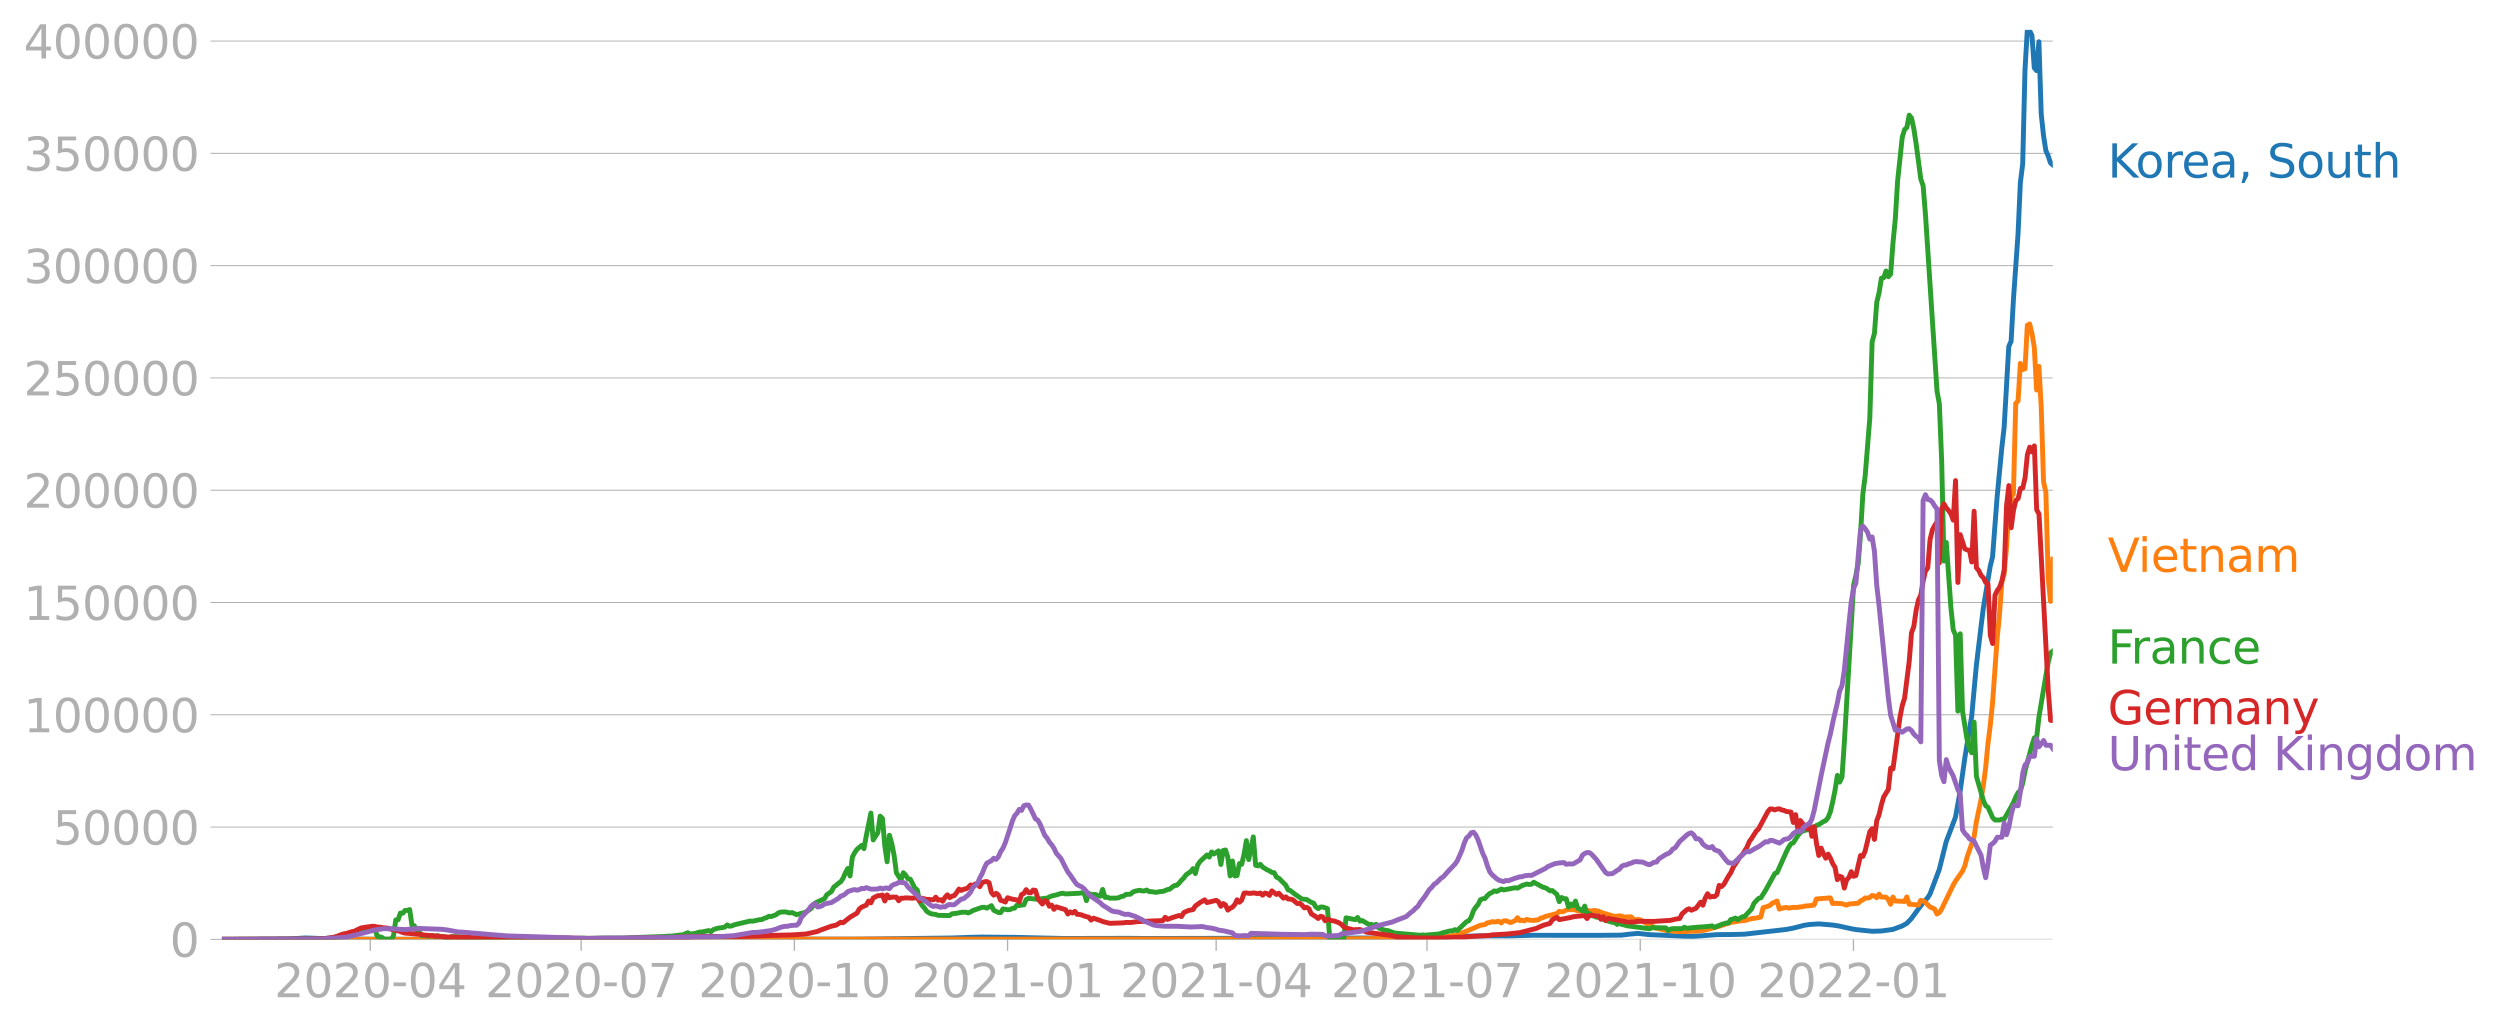 <svg xmlns:xlink="http://www.w3.org/1999/xlink" width="1015.94" height="418.73" viewBox="0 0 761.955 314.048" xmlns="http://www.w3.org/2000/svg"><defs><style>*{stroke-linejoin:round;stroke-linecap:butt}</style></defs><g id="figure_1"><path d="M0 314.048h761.955V0H0v314.048z" style="fill:none" id="patch_1"/><g id="axes_1"><path d="M67.645 286.298h558V9.098h-558v277.2z" style="fill:none" id="patch_2"/><g id="matplotlib.axis_1"><g id="xtick_1"><g id="line2d_1"><defs><path id="m197ab8d21b" d="M0 0v3.5" style="stroke:#b0b0b0;stroke-width:.4"/></defs><use xlink:href="#m197ab8d21b" x="112.85" y="286.298" style="fill:#b0b0b0;stroke:#b0b0b0;stroke-width:.4"/></g><g style="fill:#b0b0b0" transform="matrix(.14 0 0 -.14 83.602 303.936)" id="text_1"><defs><path id="DejaVuSans-32" d="M1228 531h2203V0H469v531q359 372 979 998 621 627 780 809 303 340 423 576 121 236 121 464 0 372-261 606-261 235-680 235-297 0-627-103-329-103-704-313v638q381 153 712 231 332 78 607 78 725 0 1156-363 431-362 431-968 0-288-108-546-107-257-392-607-78-91-497-524-418-433-1181-1211z" transform="scale(.016)"/><path id="DejaVuSans-30" d="M2034 4250q-487 0-733-480-245-479-245-1442 0-959 245-1439 246-480 733-480 491 0 736 480 246 480 246 1439 0 963-246 1442-245 480-736 480zm0 500q785 0 1199-621 414-620 414-1801 0-1178-414-1799Q2819-91 2034-91q-784 0-1198 620-414 621-414 1799 0 1181 414 1801 414 621 1198 621z" transform="scale(.016)"/><path id="DejaVuSans-2d" d="M313 2009h1684v-512H313v512z" transform="scale(.016)"/><path id="DejaVuSans-34" d="M2419 4116 825 1625h1594v2491zm-166 550h794V1625h666v-525h-666V0h-628v1100H313v609l1940 2957z" transform="scale(.016)"/></defs><use xlink:href="#DejaVuSans-32"/><use xlink:href="#DejaVuSans-30" x="63.623"/><use xlink:href="#DejaVuSans-32" x="127.246"/><use xlink:href="#DejaVuSans-30" x="190.869"/><use xlink:href="#DejaVuSans-2d" x="254.492"/><use xlink:href="#DejaVuSans-30" x="290.576"/><use xlink:href="#DejaVuSans-34" x="354.199"/></g></g><g id="xtick_2"><use xlink:href="#m197ab8d21b" x="177.126" y="286.298" style="fill:#b0b0b0;stroke:#b0b0b0;stroke-width:.4" id="line2d_2"/><g style="fill:#b0b0b0" transform="matrix(.14 0 0 -.14 147.878 303.936)" id="text_2"><defs><path id="DejaVuSans-37" d="M525 4666h3000v-269L1831 0h-659l1594 4134H525v532z" transform="scale(.016)"/></defs><use xlink:href="#DejaVuSans-32"/><use xlink:href="#DejaVuSans-30" x="63.623"/><use xlink:href="#DejaVuSans-32" x="127.246"/><use xlink:href="#DejaVuSans-30" x="190.869"/><use xlink:href="#DejaVuSans-2d" x="254.492"/><use xlink:href="#DejaVuSans-30" x="290.576"/><use xlink:href="#DejaVuSans-37" x="354.199"/></g></g><g id="xtick_3"><use xlink:href="#m197ab8d21b" x="242.108" y="286.298" style="fill:#b0b0b0;stroke:#b0b0b0;stroke-width:.4" id="line2d_3"/><g style="fill:#b0b0b0" transform="matrix(.14 0 0 -.14 212.86 303.936)" id="text_3"><defs><path id="DejaVuSans-31" d="M794 531h1031v3560L703 3866v575l1116 225h631V531h1031V0H794v531z" transform="scale(.016)"/></defs><use xlink:href="#DejaVuSans-32"/><use xlink:href="#DejaVuSans-30" x="63.623"/><use xlink:href="#DejaVuSans-32" x="127.246"/><use xlink:href="#DejaVuSans-30" x="190.869"/><use xlink:href="#DejaVuSans-2d" x="254.492"/><use xlink:href="#DejaVuSans-31" x="290.576"/><use xlink:href="#DejaVuSans-30" x="354.199"/></g></g><g id="xtick_4"><use xlink:href="#m197ab8d21b" x="307.091" y="286.298" style="fill:#b0b0b0;stroke:#b0b0b0;stroke-width:.4" id="line2d_4"/><g style="fill:#b0b0b0" transform="matrix(.14 0 0 -.14 277.843 303.936)" id="text_4"><use xlink:href="#DejaVuSans-32"/><use xlink:href="#DejaVuSans-30" x="63.623"/><use xlink:href="#DejaVuSans-32" x="127.246"/><use xlink:href="#DejaVuSans-31" x="190.869"/><use xlink:href="#DejaVuSans-2d" x="254.492"/><use xlink:href="#DejaVuSans-30" x="290.576"/><use xlink:href="#DejaVuSans-31" x="354.199"/></g></g><g id="xtick_5"><use xlink:href="#m197ab8d21b" x="370.66" y="286.298" style="fill:#b0b0b0;stroke:#b0b0b0;stroke-width:.4" id="line2d_5"/><g style="fill:#b0b0b0" transform="matrix(.14 0 0 -.14 341.412 303.936)" id="text_5"><use xlink:href="#DejaVuSans-32"/><use xlink:href="#DejaVuSans-30" x="63.623"/><use xlink:href="#DejaVuSans-32" x="127.246"/><use xlink:href="#DejaVuSans-31" x="190.869"/><use xlink:href="#DejaVuSans-2d" x="254.492"/><use xlink:href="#DejaVuSans-30" x="290.576"/><use xlink:href="#DejaVuSans-34" x="354.199"/></g></g><g id="xtick_6"><use xlink:href="#m197ab8d21b" x="434.936" y="286.298" style="fill:#b0b0b0;stroke:#b0b0b0;stroke-width:.4" id="line2d_6"/><g style="fill:#b0b0b0" transform="matrix(.14 0 0 -.14 405.688 303.936)" id="text_6"><use xlink:href="#DejaVuSans-32"/><use xlink:href="#DejaVuSans-30" x="63.623"/><use xlink:href="#DejaVuSans-32" x="127.246"/><use xlink:href="#DejaVuSans-31" x="190.869"/><use xlink:href="#DejaVuSans-2d" x="254.492"/><use xlink:href="#DejaVuSans-30" x="290.576"/><use xlink:href="#DejaVuSans-37" x="354.199"/></g></g><g id="xtick_7"><use xlink:href="#m197ab8d21b" x="499.918" y="286.298" style="fill:#b0b0b0;stroke:#b0b0b0;stroke-width:.4" id="line2d_7"/><g style="fill:#b0b0b0" transform="matrix(.14 0 0 -.14 470.67 303.936)" id="text_7"><use xlink:href="#DejaVuSans-32"/><use xlink:href="#DejaVuSans-30" x="63.623"/><use xlink:href="#DejaVuSans-32" x="127.246"/><use xlink:href="#DejaVuSans-31" x="190.869"/><use xlink:href="#DejaVuSans-2d" x="254.492"/><use xlink:href="#DejaVuSans-31" x="290.576"/><use xlink:href="#DejaVuSans-30" x="354.199"/></g></g><g id="xtick_8"><use xlink:href="#m197ab8d21b" x="564.901" y="286.298" style="fill:#b0b0b0;stroke:#b0b0b0;stroke-width:.4" id="line2d_8"/><g style="fill:#b0b0b0" transform="matrix(.14 0 0 -.14 535.653 303.936)" id="text_8"><use xlink:href="#DejaVuSans-32"/><use xlink:href="#DejaVuSans-30" x="63.623"/><use xlink:href="#DejaVuSans-32" x="127.246"/><use xlink:href="#DejaVuSans-32" x="190.869"/><use xlink:href="#DejaVuSans-2d" x="254.492"/><use xlink:href="#DejaVuSans-30" x="290.576"/><use xlink:href="#DejaVuSans-31" x="354.199"/></g></g></g><g id="matplotlib.axis_2"><g id="ytick_1"><path d="M67.645 286.298h558" clip-path="url(#p64b93108e6)" style="fill:none;stroke:#b0b0b0;stroke-width:.3;stroke-linecap:square" id="line2d_9"/><g id="line2d_10"><defs><path id="m32a8851462" d="M0 0h-3.5" style="stroke:#b0b0b0;stroke-width:.3"/></defs><use xlink:href="#m32a8851462" x="67.645" y="286.298" style="fill:#b0b0b0;stroke:#b0b0b0;stroke-width:.3"/></g><use xlink:href="#DejaVuSans-30" style="fill:#b0b0b0" transform="matrix(.14 0 0 -.14 51.737 291.617)" id="text_9"/></g><g id="ytick_2"><path d="M67.645 252.076h558" clip-path="url(#p64b93108e6)" style="fill:none;stroke:#b0b0b0;stroke-width:.3;stroke-linecap:square" id="line2d_11"/><use xlink:href="#m32a8851462" x="67.645" y="252.076" style="fill:#b0b0b0;stroke:#b0b0b0;stroke-width:.3" id="line2d_12"/><g style="fill:#b0b0b0" transform="matrix(.14 0 0 -.14 16.108 257.395)" id="text_10"><defs><path id="DejaVuSans-35" d="M691 4666h2478v-532H1269V2991q137 47 274 70 138 23 276 23 781 0 1237-428 457-428 457-1159 0-753-469-1171Q2575-91 1722-91q-294 0-599 50Q819 9 494 109v635q281-153 581-228t634-75q541 0 856 284 316 284 316 772 0 487-316 771-315 285-856 285-253 0-505-56-251-56-513-175v2344z" transform="scale(.016)"/></defs><use xlink:href="#DejaVuSans-35"/><use xlink:href="#DejaVuSans-30" x="63.623"/><use xlink:href="#DejaVuSans-30" x="127.246"/><use xlink:href="#DejaVuSans-30" x="190.869"/><use xlink:href="#DejaVuSans-30" x="254.492"/></g></g><g id="ytick_3"><path d="M67.645 217.853h558" clip-path="url(#p64b93108e6)" style="fill:none;stroke:#b0b0b0;stroke-width:.3;stroke-linecap:square" id="line2d_13"/><use xlink:href="#m32a8851462" x="67.645" y="217.853" style="fill:#b0b0b0;stroke:#b0b0b0;stroke-width:.3" id="line2d_14"/><g style="fill:#b0b0b0" transform="matrix(.14 0 0 -.14 7.2 223.172)" id="text_11"><use xlink:href="#DejaVuSans-31"/><use xlink:href="#DejaVuSans-30" x="63.623"/><use xlink:href="#DejaVuSans-30" x="127.246"/><use xlink:href="#DejaVuSans-30" x="190.869"/><use xlink:href="#DejaVuSans-30" x="254.492"/><use xlink:href="#DejaVuSans-30" x="318.115"/></g></g><g id="ytick_4"><path d="M67.645 183.631h558" clip-path="url(#p64b93108e6)" style="fill:none;stroke:#b0b0b0;stroke-width:.3;stroke-linecap:square" id="line2d_15"/><use xlink:href="#m32a8851462" x="67.645" y="183.631" style="fill:#b0b0b0;stroke:#b0b0b0;stroke-width:.3" id="line2d_16"/><g style="fill:#b0b0b0" transform="matrix(.14 0 0 -.14 7.2 188.95)" id="text_12"><use xlink:href="#DejaVuSans-31"/><use xlink:href="#DejaVuSans-35" x="63.623"/><use xlink:href="#DejaVuSans-30" x="127.246"/><use xlink:href="#DejaVuSans-30" x="190.869"/><use xlink:href="#DejaVuSans-30" x="254.492"/><use xlink:href="#DejaVuSans-30" x="318.115"/></g></g><g id="ytick_5"><path d="M67.645 149.409h558" clip-path="url(#p64b93108e6)" style="fill:none;stroke:#b0b0b0;stroke-width:.3;stroke-linecap:square" id="line2d_17"/><use xlink:href="#m32a8851462" x="67.645" y="149.409" style="fill:#b0b0b0;stroke:#b0b0b0;stroke-width:.3" id="line2d_18"/><g style="fill:#b0b0b0" transform="matrix(.14 0 0 -.14 7.2 154.728)" id="text_13"><use xlink:href="#DejaVuSans-32"/><use xlink:href="#DejaVuSans-30" x="63.623"/><use xlink:href="#DejaVuSans-30" x="127.246"/><use xlink:href="#DejaVuSans-30" x="190.869"/><use xlink:href="#DejaVuSans-30" x="254.492"/><use xlink:href="#DejaVuSans-30" x="318.115"/></g></g><g id="ytick_6"><path d="M67.645 115.186h558" clip-path="url(#p64b93108e6)" style="fill:none;stroke:#b0b0b0;stroke-width:.3;stroke-linecap:square" id="line2d_19"/><use xlink:href="#m32a8851462" x="67.645" y="115.186" style="fill:#b0b0b0;stroke:#b0b0b0;stroke-width:.3" id="line2d_20"/><g style="fill:#b0b0b0" transform="matrix(.14 0 0 -.14 7.2 120.505)" id="text_14"><use xlink:href="#DejaVuSans-32"/><use xlink:href="#DejaVuSans-35" x="63.623"/><use xlink:href="#DejaVuSans-30" x="127.246"/><use xlink:href="#DejaVuSans-30" x="190.869"/><use xlink:href="#DejaVuSans-30" x="254.492"/><use xlink:href="#DejaVuSans-30" x="318.115"/></g></g><g id="ytick_7"><path d="M67.645 80.964h558" clip-path="url(#p64b93108e6)" style="fill:none;stroke:#b0b0b0;stroke-width:.3;stroke-linecap:square" id="line2d_21"/><use xlink:href="#m32a8851462" x="67.645" y="80.964" style="fill:#b0b0b0;stroke:#b0b0b0;stroke-width:.3" id="line2d_22"/><g style="fill:#b0b0b0" transform="matrix(.14 0 0 -.14 7.2 86.283)" id="text_15"><defs><path id="DejaVuSans-33" d="M2597 2516q453-97 707-404 255-306 255-756 0-690-475-1069Q2609-91 1734-91q-293 0-604 58T488 141v609q262-153 574-231 313-78 654-78 593 0 904 234t311 681q0 413-289 645-289 233-804 233h-544v519h569q465 0 712 186t247 536q0 359-255 551-254 193-729 193-260 0-557-57-297-56-653-174v562q360 100 674 150t592 50q719 0 1137-327 419-326 419-882 0-388-222-655t-631-370z" transform="scale(.016)"/></defs><use xlink:href="#DejaVuSans-33"/><use xlink:href="#DejaVuSans-30" x="63.623"/><use xlink:href="#DejaVuSans-30" x="127.246"/><use xlink:href="#DejaVuSans-30" x="190.869"/><use xlink:href="#DejaVuSans-30" x="254.492"/><use xlink:href="#DejaVuSans-30" x="318.115"/></g></g><g id="ytick_8"><path d="M67.645 46.741h558" clip-path="url(#p64b93108e6)" style="fill:none;stroke:#b0b0b0;stroke-width:.3;stroke-linecap:square" id="line2d_23"/><use xlink:href="#m32a8851462" x="67.645" y="46.741" style="fill:#b0b0b0;stroke:#b0b0b0;stroke-width:.3" id="line2d_24"/><g style="fill:#b0b0b0" transform="matrix(.14 0 0 -.14 7.2 52.06)" id="text_16"><use xlink:href="#DejaVuSans-33"/><use xlink:href="#DejaVuSans-35" x="63.623"/><use xlink:href="#DejaVuSans-30" x="127.246"/><use xlink:href="#DejaVuSans-30" x="190.869"/><use xlink:href="#DejaVuSans-30" x="254.492"/><use xlink:href="#DejaVuSans-30" x="318.115"/></g></g><g id="ytick_9"><path d="M67.645 12.519h558" clip-path="url(#p64b93108e6)" style="fill:none;stroke:#b0b0b0;stroke-width:.3;stroke-linecap:square" id="line2d_25"/><use xlink:href="#m32a8851462" x="67.645" y="12.519" style="fill:#b0b0b0;stroke:#b0b0b0;stroke-width:.3" id="line2d_26"/><g style="fill:#b0b0b0" transform="matrix(.14 0 0 -.14 7.2 17.838)" id="text_17"><use xlink:href="#DejaVuSans-34"/><use xlink:href="#DejaVuSans-30" x="63.623"/><use xlink:href="#DejaVuSans-30" x="127.246"/><use xlink:href="#DejaVuSans-30" x="190.869"/><use xlink:href="#DejaVuSans-30" x="254.492"/><use xlink:href="#DejaVuSans-30" x="318.115"/></g></g></g><path d="m67.645 286.298 19.777-.092 4.238-.25 1.413-.084 3.531.119 2.12.133 3.531.095 5.65.009 26.135.064 76.99-.125 6.357-.104 7.77.113 10.594.053 26.84-.003 27.548-.345 5.65-.204 3.532-.073 9.889.083 14.832.341 5.651-.011 10.595-.025 4.238-.004 4.944.047 61.45-.136 5.652-.015 5.65.059 8.476-.01 9.889-.356 3.531-.206 8.476-.153 4.238.02 3.532-.004 7.063-.194 2.12.019 17.657.014 7.064-.065 2.119-.276 2.825-.256 3.532.39 4.238.18 6.357.29 2.825.02 2.119-.122 4.944-.374 4.945-.05 3.531-.094 12.714-1.443 2.12-.405 3.53-.895 1.413-.206 2.826-.19 4.238.355 2.119.332 1.412.331 2.12.456 1.412.261 4.944.524 2.826-.086 3.531-.486 2.826-1.046 1.412-.797 1.413-1.478 2.119-2.908 1.413-1.89 1.412-1.53.707-1.11 2.825-7.487 2.119-8.506 2.825-7.442 1.413-7.81 1.412-10.09 1.413-8.715.706-4.143 1.413-15.44 1.413-11.739.706-5.742 2.12-12.858.705-2.816 1.413-18.487 1.413-14.78.706-6.23 1.413-24.632.706-1.578.706-12.645 1.413-20.105.706-15.607.707-5.7.706-28.726.706-12.129.707.227.706 1.513.706 9.836.707.841.706-8.798.706 22.072.707 6.611.706 4.484.706 1.62.707 2.147.706.621h0" clip-path="url(#p64b93108e6)" style="fill:none;stroke:#1f77b4;stroke-width:1.5;stroke-linecap:square" id="line2d_27"/><path d="m67.645 286.298 340.45-.102 3.532-.073 24.722-.214 3.531-.303 2.12-.307 1.412-.278 1.413-.432 1.412-.494 4.238-1.773.707-.317 1.412-.22.707-.524.706-.096.706-.258.707.095 1.412-.212.707.506.706-.604.706-.076 1.413.573 1.413-.567.706-.913.706.872.707-.129.706.224.706-.476.707.25 1.412.099.707-.153.706-.019.706-.536.707-.145.706-.364 3.532-.888.706-.662.706.13.707-.14.706-.375.706-.175.707.064.706-.158 1.413.497.706-.033.706.17 1.413-.278 1.413.233.706-.236 1.412.236.707.362 4.238 1.258 1.412-.208.707.1.706.291 2.12-.096.705.694.707.271.706-.184.706.154 2.12 1.255.706.022.706.43.706.704 1.413.308 2.119.492 3.532.343 1.412.036 4.945-.185 2.119-.287 4.238-1.145 3.531-1.162 1.413-.235 1.413-.24 1.412-.113 2.12-.597 1.412-.167 1.413-.335.706-2.823 1.413-.41.706-.34.706-.639 1.413-.635.706 2.46.706-.264 1.413-.257.706.202 1.413-.215 1.413.004.706-.157.706-.034.707-.21 1.412-.108 1.413-.226.706-1.834 4.238-.328.707 1.73.706-.09 2.12.127 1.412.445.706-.341 2.825-.235.707-.713.706-.305.706-.585.707.024.706-.168.706-.61.707.11.706.556.706-1.102.707.891 1.412.04.707.734.706 1.449.706-2.205.707 1.206 2.119.077.706.069.706-1.405.707 2.233 1.412.098 1.413.152.706-1.446.707.165.706.462 1.413 1.402 1.412.617.707 1.53.706-.404.706-1.064 3.532-7.328.706-1.232 2.12-3.017.705-1.56.707-2.69 2.119-6.124.706-4.607 1.413-6.774.706-4.307.706-5.342.707-7.392.706-5.67.706-6.844 1.413-19.738.706-7.273.707-9.812.706-2.432.706-7.888.707-11.08.706-4.137.706-1.448.707-27.47.706-.717.706-11.482.707 1.89.706-.232.706-13.25.707-.415.706 2.883.706 4.233.707 13.012.706-7.203.706 12.388.707 22.877.706 3.05.706 26.05.707 7.264.706-12.874h0" clip-path="url(#p64b93108e6)" style="fill:none;stroke:#ff7f0e;stroke-width:1.5;stroke-linecap:square" id="line2d_28"/><path d="m67.645 286.298 28.253-.097 3.532-.202 2.825-.28 2.825-.395 1.413-.34 1.413-.27 2.825-.717.706-.097.707-.526.706-.184.706.177.707-.14.706 2.125 1.413.336.706.61h2.119l.706-1.043.707-4.879.706-.047.706-2.047.707.063.706-.86.706-.031.707-.231.706 4.855.706.068.707 1.445.706.138.706 1.397.707-.09.706.208.706.045 1.413-.167.706.318.707-.286.706.223 1.413.114 1.412.502.707-.547 2.825.083 1.413.06.706.354 9.888.171.707-.3.706.015 1.413-.187 1.412.08.707.332 1.412-.098.707.12 2.119-.115.706-.377.706.39 3.532-.016 4.238-.015 3.532.021.706.074 2.825-.123 1.413.08 2.825-.063 7.77-.003 4.238-.202 2.825-.107 5.65-.203 1.414-.106h.706l1.413-.18 2.118-.244 1.413-.602.706.404 1.413-.185 1.413-.408.706-.026 2.12-.443.705.342.707-.628 1.412-.455 1.413-.175.706-.148.707-.664.706.4.706-.12.707-.306 4.944-1.172.706.065 1.413-.307.706-.163.707-.047.706-.362.706-.217.707-.41.706.077 1.413-.511.706-.555.706-.28 1.413-.075 1.413.325.706-.11 1.413.64 1.412-.407.707-.131.706-.323 1.413-.877 1.412-1.834 2.826-1.31.706-1.207 1.413-.985.706-1.353.706-.497.707-.66.706-.434.706-1.081.707-1.684.706-1.283.706 2.27.707-5.741.706-1.377.706-.991 1.413-1.218.706.994.706-3.868 1.413-6.964.706 8.18 1.413-2.215.706-5.04.707.744.706 8.279.706 4.887.707-8.07.706 2.471.706 3.6.707 5.348 1.412 2.224.707-2.248.706.74.706 1.15.707.085 1.412 2.772.707.488.706 3.489.706 1.182.707.762.706 1.025.706.508.707.33 1.412.218.707.247 3.531.076.707-.548 1.412-.15 1.413-.297 1.413-.036.706.227.706-.298.707-.442 2.825-.974.706-.013.707.267 1.412-.754.707 1.402 1.412.67.707.035.706-1.127 1.413.256.706-.036.706-.355.707-.095.706-.913.706.13.707-.173.706-.05.706-1.633.707-.338 1.412.132 1.413.165 2.119-.332.706.002.706-.417.707-.276 1.412-.331 1.413-.438.706-.049.707.184 4.238-.21.706-.116.706.053.707 2.326.706-2.188.706.338 1.413-.032.706.422.707.097.706-2.058.706 2.434.707-.063.706.297 2.119-.026.706-.141.707-.334.706-.112.706-.525 1.413-.082.706-.635.707-.283 1.412-.276.707.204.706-.007.706-.262.707.461.706.013 1.413.237 1.412-.265.707-.03 1.412-.553.707-.153.706-.623.706-.451.707-.09.706-.67.706-.866.707-.683.706-.982 1.413-.957.706-.913.706 1.499.707-2.628.706-1.035 2.119-2.005.706.655.707-1.567.706.62 1.413-.96.706 4.152.706-4.254.707-.165.706 2.216.706 5.683.706-4.532.707 4.548.706-.12.706-3.645.707.22.706-3.039.706-4.163.707 5.768 1.412-6.919.707 8.656.706.18.706-.483.707.839 1.412.856.707.315.706.477.706.073.707 1.345.706.33 2.12 2.139.705 1.426.707.214 1.412 1.123 2.12 1.456 1.412.123 1.413.889.706.22.706 1.183.707.498.706-.479.706-.005 1.413.49.706 9.371h4.238l.707-6.566 2.825.545.706-.655.707 1.106.706-.16 2.119 1.24.706-.08.707.376.706-.413.706 1.083 1.413.564.706.216.707.046 2.119.755 7.77.69.705-.116.707.093 4.238-.36 1.412-.438 2.12-.518.706-.045.706-.33.706.258 2.826-2.689.706-.286.706-1.1.707-1.968.706-1.08.706-.828.707-1.441.706-.265.706-.12.707-.87.706-.622.706-.325.707-.48.706.184 1.413-.748.706.277 3.532-.685.706.135 1.413-.797 1.412-.463.707.14.706-.08.706-.603 2.826 1.527.706.167.706.388.707.537.706-.078 1.413 1.176.706 2.2.706-1.264.707.36.706.02.706 2.532.707-.921.706.54.706-1.443.707 2.18.706.315.706.453.707-1.42.706 2.66.706-.388.707.51 1.412.588 1.413.08.706.542.706.365 2.12.594.706.076.706.555.706-.66.707.693.706.105.706.255 7.064.94.706-.34 4.238.073.706.793.707-.434.706-.137 2.825.015.707-.438.706.33 1.413-.162 1.412-.139 2.12-.15 1.412-.106 1.413-.18.706.456 2.119-.89 1.413-.438.706-.035.706-1.023.707-.16.706-.317.706.508 1.413-.876.706-.105 2.12-2.297.706-1.7 1.412-1.493.707-.199 1.412-2.238 2.826-5.136.706-.314 2.825-6.345.706-1.406.707-1.033.706-.302 1.413-2.22.706-.826.706-.518 1.413-.406.706-.045 2.12-1.246.706-.292 1.412-.903.707-.297.706-.925.706-1.819.707-3.005.706-3.517.706-4.506.707 2.032.706-1.501.706-10.455 2.826-48.047.706-3.006.706-3.618.707-9.012.706-12.134.706-5.51 1.413-17.658.706-23.239.707-2.586.706-9.47.706-2.891.707-4.448.706-.144.706-2.048.707 1.757.706-.853.706-9.431.707-7.302.706-11.629 1.413-13.34.706-2.299.706-.667.707-3.723.706.865.706 3.297.707 4.61 1.412 10.668.707 2.056.706 8.664 3.532 53.94.706 3.872.706 17.213.707 30.703.706-5.664 1.413 19.92.706 6.734.706 1.587.707 23.147.706-23.551.706 23.536 1.413 8.85.706 2.693.706 1.186.707-9.343.706 16.56 2.12 7.324.705 1.605.707.462 1.412 3.158.707.705 1.412.032.707-.267.706-.055 2.12-3.72.705-1.37.707-1.648.706-1.34.706-.616.707-2.316.706-3.778 2.119-7.784.706-2.175.707-.187.706-6.238 2.119-12.638.706-4.05.707-2.825.706-.515h0" clip-path="url(#p64b93108e6)" style="fill:none;stroke:#2ca02c;stroke-width:1.5;stroke-linecap:square" id="line2d_29"/><path d="m67.645 286.298 28.96-.1 2.825-.193 2.119-.303 1.412-.422 1.413-.563 1.413-.284 1.412-.455.707-.124 2.119-1.025 1.412-.23 2.12-.296.706.056.706.185.706.036 1.413.212.706.043 2.826.752.706.1 1.413.513.706.19 1.413.106 1.412.14 1.413.108.706.046.707.178 4.238.364 2.825.243 4.944.095 9.183.241 1.412.053 2.12.02 4.237.092 2.12-.006 3.53.003 2.12.072 3.531-.18 2.826-.084 1.412.052 4.238.072 2.826-.002 9.182.02 4.238-.101 10.595-.217 9.182-.323 4.238.027 7.063.027 7.064-.203 2.825-.141 6.357-.152 4.238-.27 3.532-.79.706-.337 1.413-.506 2.119-.767 1.412-.295 1.413-.901.706.163 2.12-1.688 2.118-1.24.707-1.249.706-.577 1.412-.613.707-1.24.706.55.706-1.494 1.413-.71.706-.007.707-.191.706 1.831.706-1.859.707.888.706-.213 1.413.004.706 1.104.706-.787.707.03.706-.13 2.12.112.705-.114.707.012.706.964.706-.876 1.413.378.706.003 1.413.138.706-.821.707.92.706-.16.706.474.707-1.2.706-.755.706.857.707-.44.706-.177.706-.894.707-1.1.706.424.706-.372.707-.097.706-.446.706-.748.707.25.706-.55.706.012.707.808.706-1.252.706-.228.707-.099.706.363.706 3 .707.8.706-.582.706.513.707 1.667.706.177.706.316.707-1.313 1.412.44 1.413.24.706.516.707-2.16.706-.343.706-1.153.707.92.706.06.706-.866.707.107.706 2.346.706 1.025.707.783.706-1.03.706.24.706 1.464.707-.336.706 1.277.706-.76 2.826.88.706 1.308.706-.646.707.346.706-.498.706.912.707.022.706.166.706.308 1.413.376.706.869.707-.58 2.119.707.706.303 2.12.55 2.824-.09 1.413-.052.706-.123 1.413.027 2.119-.269 4.238-.194 3.532-.13.706-1.007.706.65 1.413-.538 2.119-.657.706.324.707-1.204 1.412-.635 1.413-.288.706-1.105 1.413-1.024 1.413-.83.706.83 2.825-.69.707.454.706 1.365.706-.838.707.422.706 1.573.706-.524.706-.375.707-.773.706-1.472.706.743.707-.632.706-2.135.706-.072.707.137.706.007.706-.143 1.413.227.706-.194.707.662.706-.647.706.156.707.565.706-1.387 1.413 1.09.706-.383 1.413 1.51.706-.402.706.648.707.044.706.176 1.413 1.183.706-.075.706.53.707.857.706-.177.706.432.707 1.552 1.412.88.707.562.706-.69.706.189.707 1.185.706-.517 1.413.507.706.093 1.413.535.706.489.706.724.707.37 2.119.53 1.412-.027.707-.061 2.119.85 5.65.77 1.413.162 2.119.484 6.357.335 5.65.032 6.357-.228 6.357-.39 2.826-.127 1.412-.22 2.12-.133 2.118-.116 4.238-.446 4.945-1.257 2.119-.954 2.119-.605.706-1.1 1.413-.75.706.688 1.413-.242 2.119-.402.706-.22 2.825-.295.707-.043.706.885.706-.955 1.413.015 1.412.169.707 1 .706-.78.706 1.164.707-.66 5.65 1.032 2.12.077 1.412-.198 2.12-.01 2.824.01 4.945-.312 1.412-.336 1.413-.245.706-1.41 1.413-1.213.706-.336.707.447 1.412-.58 1.413-1.866.706.922.707-2.193.706-1.31.706 1.022.707-.19.706.069.706-.555.707-2.89.706.365.706-.64 1.413-2.517.706-1.036.707-1.62 2.119-3.255.706-.628 1.413-2.306.706-1.69.706-.971 1.413-2.232.706-.688 2.826-5.265.706-.81.706.02.707.285.706-.279.706-.062.706.352.707.127.706.331 1.413.182.706 3.17.706-2.386.707 4.69.706-2.907.706.87.707 1.05.706.57.706-1.671.707 3.994.706-2.876.706 5.047.707 3.674.706-2.234.706 1.726.707 1.338.706-1.243.706 1.23.707 1.66.706 1.14.706 3.751.707-1.047.706.292.706 3.32.707-2.508.706-.748.706-1.73.707 1.395.706-.24 1.413-6.08.706.257.706-1.666 1.413-5.869.706-.9.707 3.266.706-5.707.706-1.848.707-3.012.706-2.401 1.413-2.29.706-6.472.706.211 2.12-15.632.706-3.626.706-2.259 1.413-11.217.706-8.762.706-1.902.707-4.96.706-3.113.706-1.463.707-4.2.706-3.14.706-.943.707-8.637.706-2.965.706-1.362.707-1.093.706 12.52.706-16.558.707-1.424.706 1.23.706.796.707 1.007.706 1.909.706-12.043.707 31.037.706-14.57 1.412 4.341.707.31.706.091.706 3.588.707-15.475.706 17.239.706.834.707 1.494.706.707.706 1.448.707.493.706 15.584.706 2.53.707-14.69.706-1.49.706-.953.707-1.99.706-3.388.706-19.455.707-6.173.706 12.84.706-5.318.707-3 .706-.575.706-3.08.707-.12.706-3.143.706-7.068.707-2.264.706 1.479.706-1.855.707 19.45.706 1.326 2.825 53.858.707 9.027.706.003h0" clip-path="url(#p64b93108e6)" style="fill:none;stroke:#d62728;stroke-width:1.5;stroke-linecap:square" id="line2d_30"/><path d="m67.645 286.298 30.372-.103 7.063-.517 1.413-.266 4.944-1.216 2.826-.776 2.825-.389 2.119.043 4.238.241 4.238-.348 7.063.273 1.413.178 2.119.375 1.413.27 1.412.044 2.12.194 9.181.771 2.12.172 12.007.364 10.595.351 1.413.082 3.531-.059 2.12-.084 9.182-.059 5.65-.058 6.357-.083 3.532-.16 9.888-.053 2.12-.125 2.825-.196 5.65-.961 1.413-.03 1.413-.176 2.825-.394 1.413-.391 1.412-.566 1.413-.334.706.031.707-.217 1.412-.12.707-.01.706-.668.706-1.688 1.413-1.56.706-.69.707-1.038.706-.675.706-.224.707.985.706-.135.706-.264.707-.546 2.119-.413 2.119-1.277.706-.679.706-.22.707-.48.706-.67 1.413-.478.706-.15.706.195.707-.179.706-.377.706.11.706-.34 1.413.469 2.12-.047.705-.3.707.26.706-.234.706-.038.707.215.706-.914.706-.392.707-.186.706-.43 1.413.035.706.33.706 1.034 2.12 1.988.706.578.706.856.706.135 2.826 2.089.706.303.706-.212 1.413.457.706-.156.707.03.706-.504.706-.234.707.105.706-.04 2.119-1.708.706-.116 1.413-1.152.706-.845.707-1.41 1.412-1.23.707-1.718.706-1.278.706-1.8.707-1.379 1.412-.772.707-.745.706.359.706-.783.707-1.591.706-1.064.706-1.645 1.413-4.268.706-2.218.707-1.708.706-.764.706-1.204.707.314.706-1.439.706-.214.707.009.706 1.234 1.413 2.965.706.391.706 1.204 1.413 3.42.706.85.706 1.194.707.848.706 1.058.706 1.522 1.413 1.6 1.413 2.8.706 1.332.706.897 1.413 2.096.706.872 1.413.669.706.597.707.79.706.976 3.532 2.489.706.702 1.413.88 1.412.906.707.176 1.412.174 1.413.586.706.113.707-.085 2.119.684 2.119 1.007.706.507.706.207 2.12.926 1.412.208 2.119.155 3.532-.009 4.238.231 3.531-.144 1.413.307 1.413.193 1.412.315.707.275 1.412.198 2.12.483.705.14.707.804 1.412.135 1.413-.093 1.413.06.706-.742 2.825.087 7.064.209 6.357.094 2.119-.132 3.531.046.707.475 2.119-.039 2.119-.098.706-.468 5.65-.73 2.12-.619 2.119-.712 1.412-.5 4.238-1.073 1.413-.576 2.825-1.078 1.413-1.275.706-.493.706-.773.707-.545.706-1.193 1.413-1.805 1.412-2.194.707-.642.706-.91.706-.438 1.413-1.435.706-.437 1.413-1.597 2.12-2.236.705-.984 1.413-3.204.706-2.188.707-1.636.706-.54.706-1 .707-.192.706.836.706 1.553 1.413 4.086.706 1.497.707 2.274.706 1.803.706.891 1.413 1.248.706.474 1.413.393.706-.334.707.084 2.119-.768 1.412-.432.707-.025.706-.277 1.413-.175.706.074 2.119-1.076 2.119-1.058.706-.543 2.12-.91 1.412-.236 1.413-.117.706.533.706-.126 1.413.017 2.119-1.238.706-1.423.707-.535.706-.296.706.041.707.522 1.412 1.54 2.825 4.003.707.436 1.412-.119 1.413-.975.706-.382.707-.904.706-.309.706-.048.707-.37.706-.163.706-.355.707-.14 1.412.1.707.046 1.412.633.707.158 1.412-.755.707-.04.706-.976 1.413-.894.706-.456.706-.269.707-.475.706-.908.706-.334 1.413-1.993 1.413-1.26.706-.68.706-.45.707-.217.706.583.706 1.233.707-.017.706.46.706 1.198.707.562.706.398.706.106.707-.35.706.982 1.413.498 2.119 2.704.706.75.706.074.707.194 3.531-3.302.707-.405.706.137 2.119-1.233.706-.33 2.12-1.525.706.091.706-.501.706.028 2.12.803.705-.478.707-.619 1.412-.3.707-.671.706-.864.706-.486.707-.297.706.294.706-.724.707-1.053.706-.462.706-.281.707-1.387.706-2.644 2.12-10.625 2.118-9.961.706-2.706.707-3.445 1.412-6.05.707-3.625.706-1.546.706-4.77 1.413-14.12.706-6.758.707-4.04.706-1.597 1.413-16.237.706-1.18.706.804.707 1.05.706 2.115.706-.643.707 4.348.706 10.41.706 6.175 2.12 21.12.706 6.99.706 5.29 1.413 4.554.706-.162 1.413.767 1.412-.98.707-.076.706.567.706 1.072.707.7.706.466.706 1.207.707-73.595.706-1.742.706 1.452.707.145.706.657.706 1.195.707.899.706 76.68.706 4.533.707 1.918.706-6.724.706 2.323 1.413 2.656 1.413 4.167.706 1.339.706 10.903.706 1.095.707.659.706.996.706.293.707.46 2.119 4.237.706 3.835.706 3.032.707-4.281.706-5.675.706-.458.707-.678.706-1.26h1.413l.706-4.34.706 3.571.707-2.283.706-3.799.706-2.754h1.413l.706-4.376.707-5.626.706-2.472.706-.632.707-1.96h1.412l.707-5.352.706 2.446 1.413-1.909.706 1.454h1.413l.706 1.077h0" clip-path="url(#p64b93108e6)" style="fill:none;stroke:#9467bd;stroke-width:1.5;stroke-linecap:square" id="line2d_31"/><g style="fill:#1f77b4" transform="matrix(.14 0 0 -.14 642.385 54.135)" id="text_18"><defs><path id="DejaVuSans-4b" d="M628 4666h631V2694l2094 1972h813L1850 2491 4331 0h-831L1259 2247V0H628v4666z" transform="scale(.016)"/><path id="DejaVuSans-6f" d="M1959 3097q-462 0-731-361t-269-989q0-628 267-989 268-361 733-361 460 0 728 362 269 363 269 988 0 622-269 986-268 364-728 364zm0 487q750 0 1178-488 429-487 429-1349 0-859-429-1349Q2709-91 1959-91q-753 0-1180 489-426 490-426 1349 0 862 426 1349 427 488 1180 488z" transform="scale(.016)"/><path id="DejaVuSans-72" d="M2631 2963q-97 56-211 82-114 27-251 27-488 0-749-317t-261-911V0H581v3500h578v-544q182 319 472 473 291 155 707 155 59 0 131-8 72-7 159-23l3-590z" transform="scale(.016)"/><path id="DejaVuSans-65" d="M3597 1894v-281H953q38-594 358-905t892-311q331 0 642 81t618 244V178Q3153 47 2828-22t-659-69q-838 0-1327 487-489 488-489 1320 0 859 464 1363 464 505 1252 505 706 0 1117-455 411-454 411-1235zm-575 169q-6 471-264 752-258 282-683 282-481 0-770-272t-333-766l2050 4z" transform="scale(.016)"/><path id="DejaVuSans-61" d="M2194 1759q-697 0-966-159t-269-544q0-306 202-486 202-179 548-179 479 0 768 339t289 901v128h-572zm1147 238V0h-575v531q-197-318-491-470T1556-91q-537 0-855 302-317 302-317 808 0 590 395 890 396 300 1180 300h807v57q0 397-261 614t-733 217q-300 0-585-72-284-72-546-216v532q315 122 612 182 297 61 578 61 760 0 1135-394 375-393 375-1193z" transform="scale(.016)"/><path id="DejaVuSans-2c" d="M750 794h659V256L897-744H494L750 256v538z" transform="scale(.016)"/><path id="DejaVuSans-53" d="M3425 4513v-616q-359 172-678 256-319 85-616 85-515 0-795-200t-280-569q0-310 186-468 186-157 705-254l381-78q706-135 1042-474t336-907q0-679-455-1029Q2797-91 1919-91q-331 0-705 75-373 75-773 222v650q384-215 753-325 369-109 725-109 540 0 834 212 294 213 294 607 0 343-211 537t-692 291l-385 75q-706 140-1022 440-315 300-315 835 0 619 436 975t1201 356q329 0 669-60 341-59 697-177z" transform="scale(.016)"/><path id="DejaVuSans-75" d="M544 1381v2119h575V1403q0-497 193-746 194-248 582-248 465 0 735 297 271 297 271 810v1984h575V0h-575v538q-209-319-486-474-276-155-642-155-603 0-916 375-312 375-312 1097zm1447 2203z" transform="scale(.016)"/><path id="DejaVuSans-74" d="M1172 4494v-994h1184v-447H1172V1153q0-428 117-550t477-122h590V0h-590q-666 0-919 248-253 249-253 905v1900H172v447h422v994h578z" transform="scale(.016)"/><path id="DejaVuSans-68" d="M3513 2113V0h-575v2094q0 497-194 743-194 247-581 247-466 0-735-297-269-296-269-809V0H581v4863h578V2956q207 316 486 472 280 156 646 156 603 0 912-373 310-373 310-1098z" transform="scale(.016)"/></defs><use xlink:href="#DejaVuSans-4b"/><use xlink:href="#DejaVuSans-6f" x="60.576"/><use xlink:href="#DejaVuSans-72" x="121.758"/><use xlink:href="#DejaVuSans-65" x="160.621"/><use xlink:href="#DejaVuSans-61" x="222.145"/><use xlink:href="#DejaVuSans-2c" x="283.424"/><use xlink:href="#DejaVuSans-20" x="315.211"/><use xlink:href="#DejaVuSans-53" x="346.998"/><use xlink:href="#DejaVuSans-6f" x="410.475"/><use xlink:href="#DejaVuSans-75" x="471.656"/><use xlink:href="#DejaVuSans-74" x="535.035"/><use xlink:href="#DejaVuSans-68" x="574.244"/></g><g style="fill:#ff7f0e" transform="matrix(.14 0 0 -.14 642.385 174.285)" id="text_19"><defs><path id="DejaVuSans-56" d="M1831 0 50 4666h659L2188 738l1481 3928h656L2547 0h-716z" transform="scale(.016)"/><path id="DejaVuSans-69" d="M603 3500h575V0H603v3500zm0 1363h575v-729H603v729z" transform="scale(.016)"/><path id="DejaVuSans-6e" d="M3513 2113V0h-575v2094q0 497-194 743-194 247-581 247-466 0-735-297-269-296-269-809V0H581v3500h578v-544q207 316 486 472 280 156 646 156 603 0 912-373 310-373 310-1098z" transform="scale(.016)"/><path id="DejaVuSans-6d" d="M3328 2828q216 388 516 572t706 184q547 0 844-383 297-382 297-1088V0h-578v2094q0 503-179 746-178 244-543 244-447 0-707-297-259-296-259-809V0h-578v2094q0 506-178 748t-550 242q-441 0-701-298-259-298-259-808V0H581v3500h578v-544q197 322 472 475t653 153q382 0 649-194 267-193 395-562z" transform="scale(.016)"/></defs><use xlink:href="#DejaVuSans-56"/><use xlink:href="#DejaVuSans-69" x="66.158"/><use xlink:href="#DejaVuSans-65" x="93.941"/><use xlink:href="#DejaVuSans-74" x="155.465"/><use xlink:href="#DejaVuSans-6e" x="194.674"/><use xlink:href="#DejaVuSans-61" x="258.053"/><use xlink:href="#DejaVuSans-6d" x="319.332"/></g><g style="fill:#2ca02c" transform="matrix(.14 0 0 -.14 642.385 202.264)" id="text_20"><defs><path id="DejaVuSans-46" d="M628 4666h2681v-532H1259V2759h1850v-531H1259V0H628v4666z" transform="scale(.016)"/><path id="DejaVuSans-63" d="M3122 3366v-538q-244 135-489 202t-495 67q-560 0-870-355-309-354-309-995t309-996q310-354 870-354 250 0 495 67t489 202V134Q2881 22 2623-34q-257-57-548-57-791 0-1257 497-465 497-465 1341 0 856 470 1346 471 491 1290 491 265 0 518-55 253-54 491-163z" transform="scale(.016)"/></defs><use xlink:href="#DejaVuSans-46"/><use xlink:href="#DejaVuSans-72" x="50.27"/><use xlink:href="#DejaVuSans-61" x="91.383"/><use xlink:href="#DejaVuSans-6e" x="152.662"/><use xlink:href="#DejaVuSans-63" x="216.041"/><use xlink:href="#DejaVuSans-65" x="271.021"/></g><g style="fill:#d62728" transform="matrix(.14 0 0 -.14 642.385 220.75)" id="text_21"><defs><path id="DejaVuSans-47" d="M3809 666v1253H2778v519h1656V434q-365-259-806-392-440-133-940-133-1094 0-1712 639-617 640-617 1780 0 1144 617 1783 618 639 1712 639 456 0 867-113 411-112 758-331v-672q-350 297-744 447t-828 150q-857 0-1287-478-429-478-429-1425 0-944 429-1422 430-478 1287-478 334 0 596 58 263 58 472 180z" transform="scale(.016)"/><path id="DejaVuSans-79" d="M2059-325q-243-625-475-815-231-191-618-191H506v481h338q237 0 368 113 132 112 291 531l103 262L191 3500h609L1894 763l1094 2737h609L2059-325z" transform="scale(.016)"/></defs><use xlink:href="#DejaVuSans-47"/><use xlink:href="#DejaVuSans-65" x="77.49"/><use xlink:href="#DejaVuSans-72" x="139.014"/><use xlink:href="#DejaVuSans-6d" x="178.377"/><use xlink:href="#DejaVuSans-61" x="275.789"/><use xlink:href="#DejaVuSans-6e" x="337.068"/><use xlink:href="#DejaVuSans-79" x="400.447"/></g><g style="fill:#9467bd" transform="matrix(.14 0 0 -.14 642.385 234.75)" id="text_22"><defs><path id="DejaVuSans-55" d="M556 4666h635V1831q0-750 271-1080 272-329 882-329 606 0 878 329 272 330 272 1080v2835h634V1753q0-912-452-1378Q3225-91 2344-91q-885 0-1337 466-451 466-451 1378v2913z" transform="scale(.016)"/><path id="DejaVuSans-64" d="M2906 2969v1894h575V0h-575v525q-181-312-458-464-276-152-664-152-634 0-1033 506-398 507-398 1332t398 1331q399 506 1033 506 388 0 664-152 277-151 458-463zM947 1747q0-634 261-995t717-361q456 0 718 361 263 361 263 995t-263 995q-262 361-718 361t-717-361q-261-361-261-995z" transform="scale(.016)"/><path id="DejaVuSans-67" d="M2906 1791q0 625-258 968-257 344-723 344-462 0-720-344-258-343-258-968 0-622 258-966t720-344q466 0 723 344 258 344 258 966zm575-1357q0-893-397-1329-396-436-1215-436-303 0-572 45t-522 139v559q253-137 500-202 247-66 503-66 566 0 847 295t281 892v285q-178-310-456-463T1784 0Q1141 0 747 490 353 981 353 1791q0 812 394 1302 394 491 1037 491 388 0 666-153t456-462v531h575V434z" transform="scale(.016)"/></defs><use xlink:href="#DejaVuSans-55"/><use xlink:href="#DejaVuSans-6e" x="73.193"/><use xlink:href="#DejaVuSans-69" x="136.572"/><use xlink:href="#DejaVuSans-74" x="164.355"/><use xlink:href="#DejaVuSans-65" x="203.564"/><use xlink:href="#DejaVuSans-64" x="265.088"/><use xlink:href="#DejaVuSans-20" x="328.564"/><use xlink:href="#DejaVuSans-4b" x="360.352"/><use xlink:href="#DejaVuSans-69" x="425.928"/><use xlink:href="#DejaVuSans-6e" x="453.711"/><use xlink:href="#DejaVuSans-67" x="517.09"/><use xlink:href="#DejaVuSans-64" x="580.566"/><use xlink:href="#DejaVuSans-6f" x="644.043"/><use xlink:href="#DejaVuSans-6d" x="705.225"/></g></g></g><defs><clipPath id="p64b93108e6"><path d="M67.645 9.098h558v277.2h-558z"/></clipPath></defs></svg>